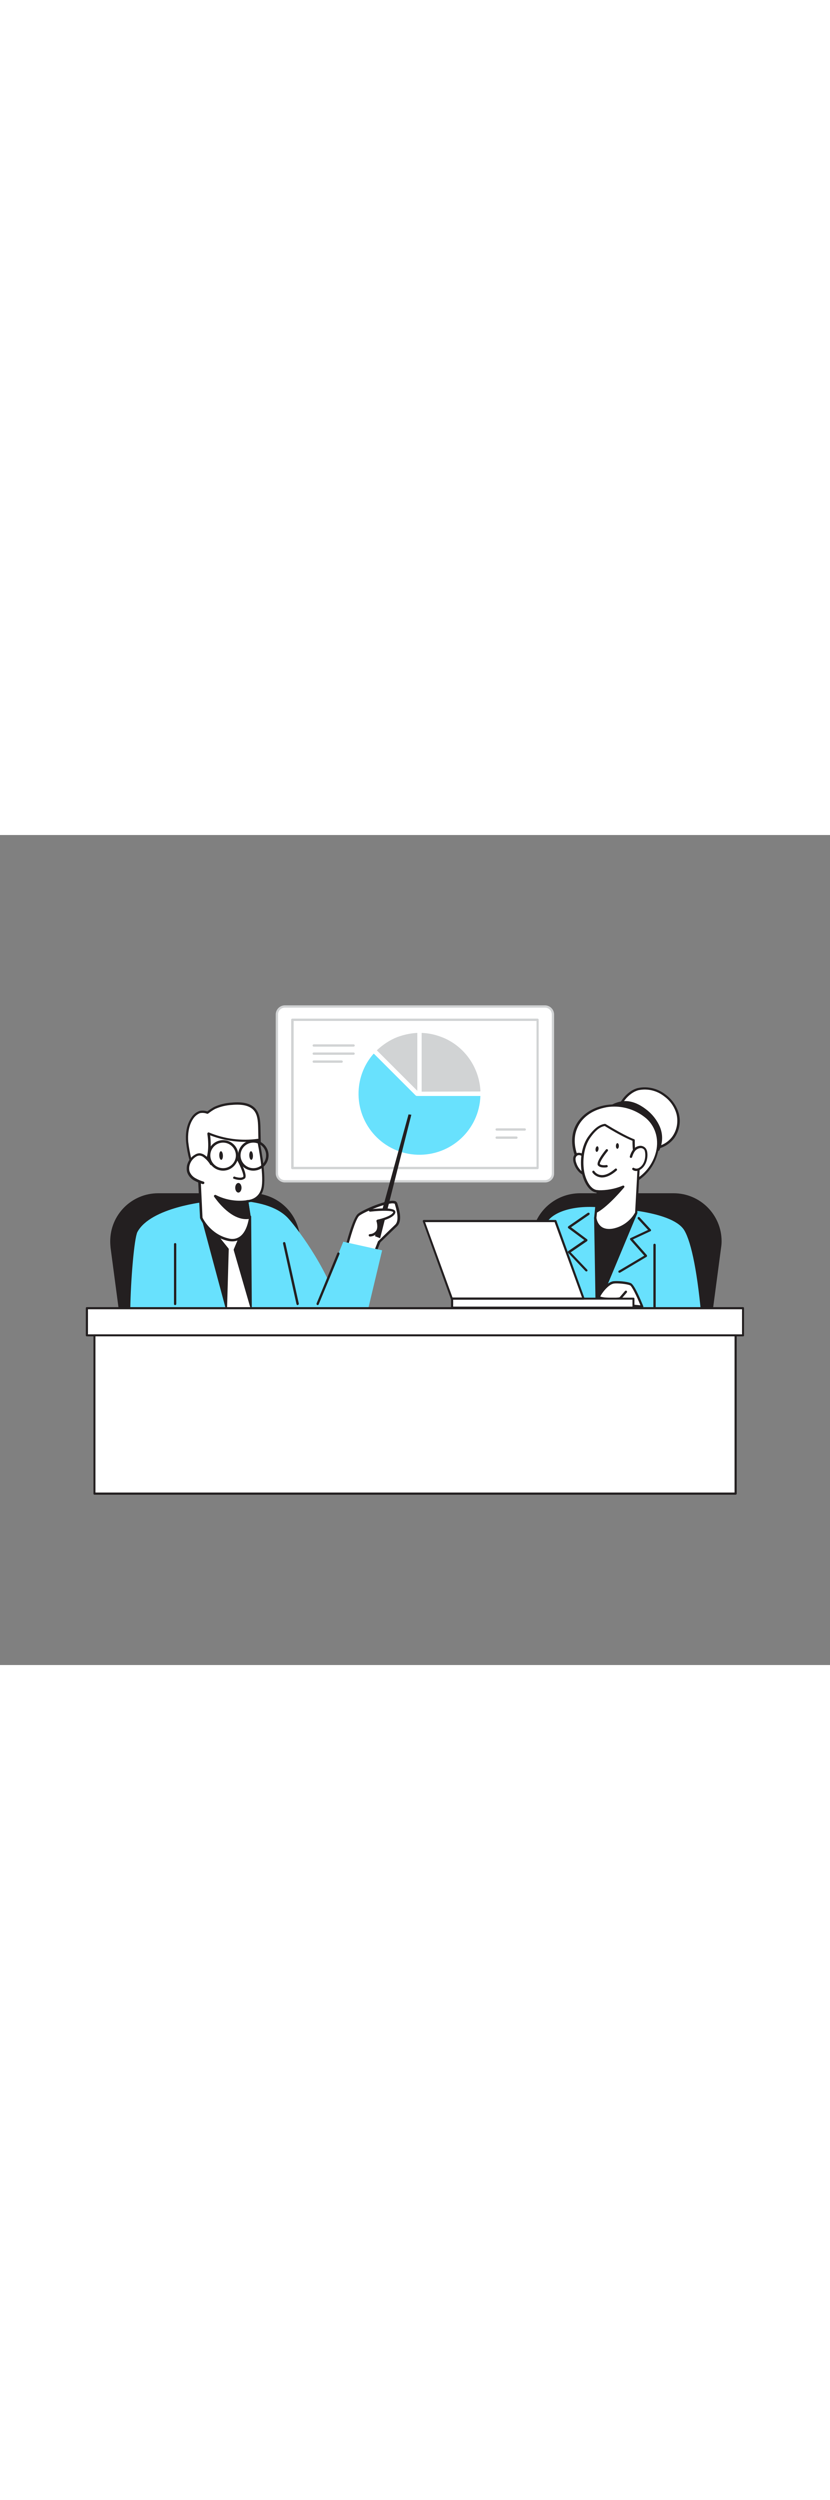 <svg version="1.1" id="Layer_1" xmlns="http://www.w3.org/2000/svg" xmlns:xlink="http://www.w3.org/1999/xlink" x="0px" y="0px" viewBox="0 0 500 500" style="width: 166px;" xml:space="preserve" data-imageid="team-presentation-2-81" imageName="Team Presentation 2" class="illustrations_image">
<rect x="0" y="0" width="500" height="500" fill="#808080" stroke="none"/>
<style type="text/css">
	.st0_team-presentation-2-81{fill:#231F20;}
	.st1_team-presentation-2-81{fill:#FFFFFF;}
	.st2_team-presentation-2-81{fill:#D1D3D4;}
	.st3_team-presentation-2-81{fill:#68E1FD;}
	.st4_team-presentation-2-81{fill:none;}
</style>
<path id="Chair_2_team-presentation-2-81" class="st0_team-presentation-2-81" d="M349.3,215.8h56.5c16,0,28.9,13,28.9,28.9c0,1.3-0.1,2.6-0.3,3.8l-9.1,68.6H310.4l10.1-76.2&#10;&#9;C322.5,226.6,334.7,215.9,349.3,215.8z"/>
<path id="Chair_1_team-presentation-2-81" class="st0_team-presentation-2-81" d="M151.9,215.8H95.3c-16,0-29,13-28.9,29.1c0,1.2,0.1,2.5,0.2,3.7l9.1,68.6h115L180.6,241&#10;&#9;C178.6,226.6,166.4,215.9,151.9,215.8z"/>
<g id="Screen_team-presentation-2-81">
	<path class="st1_team-presentation-2-81" d="M171.6,103.3h156.8c2.7,0,4.8,2.2,4.8,4.8v95.7c0,2.7-2.2,4.8-4.8,4.8H171.6c-2.7,0-4.8-2.2-4.8-4.8v-95.7&#10;&#9;&#9;C166.8,105.4,169,103.3,171.6,103.3z"/>
	<path class="st2_team-presentation-2-81" d="M328.4,209.3H171.6c-3,0-5.5-2.5-5.5-5.5v-95.7c0-3,2.5-5.5,5.5-5.5h156.7c3,0,5.5,2.5,5.5,5.5c0,0,0,0,0,0&#10;&#9;&#9;v95.7C333.9,206.8,331.4,209.3,328.4,209.3z M171.6,104c-2.3,0-4.1,1.8-4.1,4.1v95.7c0,2.3,1.8,4.1,4.1,4.1h156.7&#10;&#9;&#9;c2.3,0,4.1-1.8,4.1-4.1v-95.7c0-2.3-1.8-4.1-4.1-4.1L171.6,104z"/>
	<path class="st2_team-presentation-2-81" d="M323.9,201.3H176.1c-0.4,0-0.7-0.3-0.7-0.7v-89.3c0-0.4,0.3-0.7,0.7-0.7h147.7c0.4,0,0.7,0.3,0.7,0.7v89.3&#10;&#9;&#9;C324.5,201,324.2,201.3,323.9,201.3z M176.9,199.9h146.3V112H176.9V199.9z"/>
</g>
<g id="Character_Female_team-presentation-2-81">
	<path class="st1_team-presentation-2-81" d="M384.5,153c5.5-1.3,11.5,0.4,16,3.8c3.7,2.7,6.4,6.6,7.6,11c1.3,5,0.3,10.3-2.7,14.4c-3.1,4.1-8,6.5-13.1,6.4&#10;&#9;&#9;c-5.3-0.2-10.2-3.2-13.5-7.4c-2.4-3-5.7-7.9-6.3-11.8C371.6,162.6,378.1,154.5,384.5,153z"/>
	<path class="st0_team-presentation-2-81" d="M392.9,189.4h-0.6c-5.1-0.2-10.3-3-14-7.6c-2.1-2.7-5.8-7.8-6.4-12.1c-1.1-7.5,5.9-15.8,12.5-17.3l0,0&#10;&#9;&#9;c5.9-1.2,11.9,0.3,16.6,4c3.8,2.8,6.6,6.8,7.9,11.3c1.4,5.2,0.3,10.7-2.8,15C402.9,186.8,398.1,189.3,392.9,189.4z M384.7,153.7&#10;&#9;&#9;c-5.8,1.4-12.4,9-11.4,15.7c0.6,4.1,4.5,9.4,6.1,11.4c3.4,4.3,8.2,6.9,12.9,7.1c4.9,0.1,9.6-2.1,12.6-6.1c2.9-4,3.8-9.1,2.6-13.8&#10;&#9;&#9;c-1.2-4.3-3.8-8-7.4-10.6C395.8,154,390.2,152.6,384.7,153.7L384.7,153.7z"/>
	<path class="st0_team-presentation-2-81" d="M388.6,165.7c3.7,2.7,6.6,6.4,8.4,10.6c1.8,4.3,1.6,9.1-0.4,13.3c-0.6-3.5-3.3-6.1-5.9-8.5&#10;&#9;&#9;c-3.3-3.3-6.9-6.2-10.7-8.8c-1.9-1.2-4-2.2-6.1-2.9c-1.7-0.6-5.1-0.7-6.2-2.3c-2.4-3.5,4.6-5.5,7.1-5.9&#10;&#9;&#9;C379.8,160.5,384.7,162.8,388.6,165.7z"/>
	<path class="st0_team-presentation-2-81" d="M396.6,190.3h-0.1c-0.3,0-0.5-0.3-0.6-0.6c-0.5-3.1-2.9-5.5-5.6-8.1c-3.2-3.2-6.8-6.2-10.6-8.7&#10;&#9;&#9;c-1.9-1.2-3.9-2.2-6-2.9c-0.6-0.2-1.1-0.3-1.7-0.4c-1.9-0.4-4-0.8-4.9-2.2c-0.6-0.8-0.8-1.9-0.4-2.9c1.1-2.6,6.2-3.8,8-4.1&#10;&#9;&#9;c5.7-0.8,10.9,2.1,14.3,4.7l0,0c3.8,2.8,6.8,6.6,8.6,10.9c1.8,4.5,1.7,9.5-0.4,13.9C397.1,190.2,396.9,190.3,396.6,190.3z&#10;&#9;&#9; M376.6,161.8c-0.6,0-1.2,0-1.8,0.1c-2,0.3-6.2,1.5-6.9,3.3c-0.2,0.5-0.1,1.1,0.3,1.5c0.6,0.9,2.5,1.3,4,1.6&#10;&#9;&#9;c0.6,0.1,1.2,0.3,1.9,0.4c2.2,0.7,4.3,1.7,6.3,3c3.9,2.6,7.5,5.6,10.8,8.9c1.9,1.8,4.3,4.1,5.5,7c1.1-3.6,1-7.5-0.4-11&#10;&#9;&#9;c-1.7-4.1-4.6-7.7-8.2-10.3l0,0C385.3,164.1,381.2,161.8,376.6,161.8L376.6,161.8z"/>
	<path class="st3_team-presentation-2-81 targetColor" d="M303.4,290.7c6.2-20.6,15.2-40.2,26.7-58.3c4.3-5.7,16.9-10.1,34.7-7.7c0,0,39.7,0.8,47.4,13.4&#10;&#9;&#9;c4.4,7.3,8.2,26.6,10.6,55.3C422.8,293.4,300.5,291.1,303.4,290.7z" style="fill: rgb(104, 225, 253);"/>
	<polygon class="st0_team-presentation-2-81" points="358.6,230.6 359.5,284.8 383.3,227.6 &#9;"/>
	<path class="st0_team-presentation-2-81" d="M359.5,285.5h-0.1c-0.3-0.1-0.6-0.3-0.6-0.7l-0.9-54.2c0-0.4,0.3-0.7,0.6-0.7l24.7-3c0.2,0,0.5,0.1,0.6,0.3&#10;&#9;&#9;c0.1,0.2,0.2,0.5,0.1,0.7L360.1,285C360,285.3,359.8,285.5,359.5,285.5z M359.3,231.2l0.8,50.2l22.1-52.9L359.3,231.2z"/>
	<path class="st1_team-presentation-2-81" d="M347.1,176.2c6.2-14.1,28.5-18.5,42.7-5.9c6.3,5.6,8.1,14.1,5.6,22.1c-2.4,7.8-8.1,14.1-15.6,17.3&#10;&#9;&#9;c-7.6,3.1-16.1,2.1-22.8-2.6c-3.7-2.9-6.7-6.7-8.6-11C344.7,188.4,344.7,181.6,347.1,176.2z"/>
	<path class="st0_team-presentation-2-81" d="M370.8,212.3c-5.1,0-10.1-1.5-14.2-4.5c-3.8-3-6.9-6.8-8.9-11.2c-3.5-7.4-4-14.6-1.4-20.6l0,0&#10;&#9;&#9;c2.9-6.5,9.1-11.2,17.1-13c9.5-2.1,19.4,0.5,26.7,6.9c6.3,5.5,8.5,14.3,5.8,22.9c-2.4,8-8.3,14.5-16,17.8&#10;&#9;&#9;C377.1,211.7,374,212.3,370.8,212.3z M370.1,163.6c-2.1,0-4.2,0.2-6.2,0.7c-7.6,1.7-13.5,6.1-16.1,12.2l0,0&#10;&#9;&#9;c-2.5,5.6-2,12.4,1.3,19.4c1.9,4.2,4.8,7.9,8.4,10.7c6.5,4.5,14.8,5.5,22.1,2.5c7.3-3.1,12.9-9.3,15.2-16.9&#10;&#9;&#9;c2.5-8,0.4-16.2-5.4-21.4C384,166.2,377.2,163.6,370.1,163.6L370.1,163.6z M347.1,176.2L347.1,176.2z"/>
	<path class="st1_team-presentation-2-81" d="M353.1,196.7c-0.4-1.3-1-2.5-1.9-3.5c-0.9-1-2.4-1.4-3.7-0.9c-0.9,0.5-1.5,1.5-1.5,2.5c-0.1,1,0.1,2,0.5,3&#10;&#9;&#9;c0.6,1.8,1.6,3.4,2.9,4.8c1.4,1.3,3.2,2.1,5.1,2"/>
	<path class="st0_team-presentation-2-81" d="M354.1,205.3c-1.9,0-3.8-0.8-5.2-2.2c-1.4-1.4-2.5-3.1-3.1-5.1c-0.4-1-0.6-2.2-0.5-3.3c0.1-1.3,0.8-2.4,1.9-3&#10;&#9;&#9;c1.6-0.6,3.3-0.2,4.5,1c0.9,1.1,1.6,2.4,2.1,3.8c0.1,0.4,0,0.8-0.4,0.9c-0.4,0.1-0.8-0.1-0.9-0.4c-0.3-1.2-0.9-2.3-1.8-3.3&#10;&#9;&#9;c-0.7-0.8-1.8-1.1-2.8-0.7c-0.7,0.4-1.1,1.1-1.2,1.9c0,0.9,0.1,1.8,0.5,2.7c0.5,1.7,1.5,3.2,2.7,4.5c1.2,1.2,2.9,1.9,4.6,1.8&#10;&#9;&#9;c0.4,0,0.7,0.3,0.8,0.6c0,0.4-0.3,0.7-0.6,0.7c0,0,0,0,0,0L354.1,205.3z"/>
	<path class="st1_team-presentation-2-81" d="M360.2,214.6l-1.6,16c0,0,0.8,9.1,10.7,7.3c6-1.1,11.1-4.9,14-10.2l1.5-27.7c0.1-1.4-1.5-3.4-2-4.7&#10;&#9;&#9;c-1.3-3.7-1.2-11.4-1.2-11.4s-4.9-1.6-17.2-9.2c-3.9,0.5-6.8,3.8-9.1,6.9c-4.2,5.6-5.2,13.9-4.3,20.6&#10;&#9;&#9;C351.7,206.6,354.7,214.7,360.2,214.6z"/>
	<path class="st0_team-presentation-2-81" d="M366.9,238.8c-2,0.1-3.9-0.5-5.5-1.7c-1.9-1.6-3.2-3.9-3.5-6.4l1.5-15.3c-5.3-0.6-8.4-8.2-9.1-13.1&#10;&#9;&#9;c-0.9-6.2-0.2-15.1,4.4-21.1c2.4-3.2,5.5-6.6,9.6-7.2c0.2,0,0.3,0,0.5,0.1c12.1,7.4,17,9.1,17.1,9.1c0.3,0.1,0.5,0.4,0.5,0.7&#10;&#9;&#9;c0,0.1-0.1,7.6,1.1,11.1c0.2,0.5,0.5,1,0.7,1.5c0.7,1,1.1,2.2,1.2,3.5l0,0c0,0,0,0.5-1.5,27.7c0,0.1,0,0.2-0.1,0.3&#10;&#9;&#9;c-3,5.6-8.3,9.5-14.5,10.6C368.6,238.7,367.7,238.8,366.9,238.8z M359.3,230.6c0.3,2.1,1.3,4,2.9,5.3c1.7,1.3,4.1,1.7,7,1.2&#10;&#9;&#9;c5.7-1.1,10.6-4.7,13.4-9.7c0.1-2.1,1.5-27.4,1.5-27.6c-0.2-1-0.5-1.9-1.1-2.8c-0.3-0.5-0.6-1.1-0.8-1.7c-1.1-3.3-1.2-9.3-1.2-11.1&#10;&#9;&#9;c-1.5-0.6-6.6-2.7-16.7-8.9c-3.5,0.6-6.2,3.6-8.4,6.6c-4.3,5.8-5,14.1-4.1,20.1c0.5,3.9,3.3,11.9,8.4,11.9h0.1&#10;&#9;&#9;c0.4,0,0.7,0.3,0.7,0.7c0,0,0,0,0,0.1L359.3,230.6L359.3,230.6z"/>
	<path class="st1_team-presentation-2-81" d="M365.5,190c0,0-5.9,7.2-4.8,8.6s4.6,0.9,4.6,0.9"/>
	<path class="st0_team-presentation-2-81" d="M363.9,200.3c-1.2,0-2.9-0.2-3.7-1.3c-1.2-1.6,2.5-6.7,4.8-9.5c0.2-0.3,0.7-0.4,1-0.1c0.3,0.2,0.4,0.7,0.1,1&#10;&#9;&#9;c0,0,0,0,0,0c-2.8,3.4-5,7-4.7,7.8c0.6,0.8,2.7,0.8,3.9,0.6c0.4-0.1,0.7,0.2,0.8,0.6c0,0,0,0,0,0c0.1,0.4-0.2,0.7-0.6,0.8&#10;&#9;&#9;C364.9,200.3,364.4,200.3,363.9,200.3z"/>
	
		<ellipse transform="matrix(0.133 -0.991 0.991 0.133 124.448 520.306)" class="st0_team-presentation-2-81" cx="359.5" cy="189.1" rx="1.7" ry="0.9"/>
	
		<ellipse transform="matrix(1.169341e-02 -1 1 1.169341e-02 180.173 557.026)" class="st0_team-presentation-2-81" cx="371.9" cy="187.4" rx="1.7" ry="0.9"/>
	<path class="st1_team-presentation-2-81" d="M380.2,193.8c0.4-1.4,1-2.6,1.8-3.8c1-1.3,2.5-2.1,4.1-2.1c1,0,1.9,0.5,2.5,1.4c0.4,0.6,0.6,1.2,0.6,1.9&#10;&#9;&#9;c0.5,3.6-0.6,8.2-4,10c-1.1,0.7-2.6,0.8-3.8,0.1"/>
	<path class="st0_team-presentation-2-81" d="M383.2,202.4c-0.7,0-1.5-0.2-2.1-0.7c-0.3-0.2-0.4-0.7-0.1-1c0.2-0.3,0.7-0.4,1-0.1c0.9,0.5,2.1,0.5,3-0.1&#10;&#9;&#9;c3-1.7,4.1-5.9,3.6-9.3c-0.1-0.6-0.2-1.1-0.5-1.6c-0.5-0.6-1.2-1-2-1c-1.4,0-2.7,0.7-3.6,1.8c-0.8,1.1-1.3,2.3-1.7,3.6&#10;&#9;&#9;c-0.1,0.4-0.5,0.6-0.9,0.5s-0.6-0.5-0.5-0.9c0.4-1.4,1-2.8,1.9-4c1.1-1.5,2.9-2.4,4.7-2.4c1.2,0.1,2.4,0.7,3.1,1.7&#10;&#9;&#9;c0.4,0.6,0.7,1.3,0.8,2.1c0.6,3.8-0.8,8.7-4.4,10.7C384.9,202.1,384.1,202.4,383.2,202.4z"/>
	<path class="st0_team-presentation-2-81" d="M330.1,288.8L330.1,288.8c-0.4,0-0.7-0.3-0.7-0.7c0-1.2,6-33.4,7.2-39.8c0.1-0.4,0.4-0.6,0.8-0.6&#10;&#9;&#9;c0.4,0.1,0.6,0.4,0.6,0.8c-2.9,15.3-7.2,38.5-7.2,39.6C330.8,288.6,330.5,288.8,330.1,288.8z"/>
	<path class="st0_team-presentation-2-81" d="M394.3,291.4c-0.4,0-0.7-0.3-0.7-0.7v0v-43.8c0-0.4,0.3-0.7,0.7-0.7c0.4,0,0.7,0.3,0.7,0.7c0,0,0,0,0,0v43.8&#10;&#9;&#9;C395,291.1,394.7,291.4,394.3,291.4z"/>
	<path class="st0_team-presentation-2-81" d="M360.2,214.6c5.2,0.1,10.4-0.9,15.2-2.8c0,0-9,10.9-16,14.9L360.2,214.6z"/>
	<path class="st0_team-presentation-2-81" d="M359.5,227.4c-0.4,0-0.7-0.3-0.7-0.7c0,0,0,0,0,0l0.7-12c0-0.4,0.3-0.7,0.7-0.7c0,0,0,0,0.1,0&#10;&#9;&#9;c5.1,0.1,10.2-0.8,14.9-2.8c0.3-0.1,0.6,0,0.8,0.2c0.2,0.3,0.2,0.6,0,0.9c-0.4,0.4-9.1,11-16.1,15&#10;&#9;&#9;C359.7,227.3,359.6,227.4,359.5,227.4z M360.9,215.4l-0.6,10c4.7-3.1,10.1-8.8,12.8-11.9C369.1,214.7,365,215.4,360.9,215.4&#10;&#9;&#9;L360.9,215.4z"/>
	<path class="st0_team-presentation-2-81" d="M353.2,262.9c-0.2,0-0.4-0.1-0.5-0.2l-10.4-11c-0.1-0.1-0.2-0.3-0.2-0.6c0-0.2,0.1-0.4,0.3-0.5l9.6-6.6&#10;&#9;&#9;l-9.6-7.1c-0.2-0.1-0.3-0.4-0.3-0.6c0-0.2,0.1-0.4,0.3-0.6l11.7-8.1c0.3-0.2,0.8-0.1,1,0.2s0.1,0.8-0.2,1l0,0l-10.9,7.5l9.6,7.2&#10;&#9;&#9;c0.2,0.1,0.3,0.3,0.3,0.6c0,0.2-0.1,0.4-0.3,0.6l-9.8,6.7l9.9,10.4c0.3,0.3,0.3,0.7,0,1C353.6,262.9,353.4,262.9,353.2,262.9z"/>
	<path class="st0_team-presentation-2-81" d="M373.2,263.7c-0.2,0-0.5-0.1-0.6-0.3c-0.2-0.3-0.1-0.8,0.2-1c0,0,0,0,0.1,0l15.2-9l-8.4-9.5&#10;&#9;&#9;c-0.1-0.2-0.2-0.4-0.2-0.6c0-0.2,0.2-0.4,0.4-0.5l10.5-4.9l-6.1-6.6c-0.3-0.3-0.3-0.7,0-1c0,0,0,0,0,0c0.3-0.3,0.7-0.3,1,0l6.7,7.3&#10;&#9;&#9;c0.2,0.2,0.2,0.4,0.2,0.6c0,0.2-0.2,0.4-0.4,0.5l-10.5,4.9l8.3,9.4c0.1,0.2,0.2,0.4,0.2,0.6c0,0.2-0.2,0.4-0.3,0.5l-15.9,9.5&#10;&#9;&#9;C373.4,263.6,373.3,263.7,373.2,263.7z"/>
	<path class="st0_team-presentation-2-81" d="M362.7,206.3c-0.4,0-0.7,0-1.1-0.1c-1.9-0.3-3.6-1.3-4.7-2.9c-0.2-0.3-0.1-0.8,0.2-1c0.3-0.2,0.8-0.1,1,0.2&#10;&#9;&#9;c0,0,0,0,0,0.1c0.9,1.2,2.2,2,3.7,2.2c2.5,0.4,5.5-0.9,8.7-3.7c0.3-0.3,0.7-0.3,1,0c0.3,0.3,0.3,0.7,0,1c0,0,0,0-0.1,0.1&#10;&#9;&#9;C368.3,204.9,365.3,206.3,362.7,206.3z"/>
	<path class="st1_team-presentation-2-81" d="M386.9,284.1c0,0-4.9-12.5-7-13.4s-8-1.5-10.2-1.2c-4,0.6-8.5,7-8.9,8.6c-0.3,1.2,10.5,2.1,13.2,0.7l0.9,4.2&#10;&#9;&#9;L386.9,284.1z"/>
	<path class="st0_team-presentation-2-81" d="M386.9,284.8L386.9,284.8l-12.1-1c-0.3,0-0.6-0.3-0.6-0.6l-0.7-3.5c-3.4,0.9-11.5,0.3-13-0.8&#10;&#9;&#9;c-0.3-0.2-0.5-0.6-0.4-1c0.4-1.9,5.1-8.5,9.4-9.1c2.2-0.3,8.3,0.1,10.6,1.2s6.5,11.7,7.4,13.8c0.1,0.2,0.1,0.5-0.1,0.7&#10;&#9;&#9;C387.3,284.7,387.1,284.8,386.9,284.8z M375.4,282.4l10.4,0.9c-2.3-5.7-5.2-11.5-6.2-12c-1.9-0.9-7.7-1.4-9.8-1.1&#10;&#9;&#9;c-3.4,0.5-7.4,6-8.2,7.8c1.6,0.8,9.9,1.3,12.1,0.3c0.2-0.1,0.4-0.1,0.6,0c0.2,0.1,0.3,0.3,0.4,0.5L375.4,282.4z"/>
	<line class="st4_team-presentation-2-81" x1="377.1" y1="275.2" x2="374" y2="278.8"/>
	<path class="st0_team-presentation-2-81" d="M374,279.5c-0.2,0-0.3-0.1-0.5-0.2c-0.3-0.2-0.3-0.7-0.1-1c0,0,0,0,0,0l3.1-3.6c0.3-0.3,0.7-0.3,1-0.1&#10;&#9;&#9;c0.3,0.3,0.3,0.7,0.1,1l-3.1,3.6C374.4,279.4,374.2,279.5,374,279.5z"/>
</g>
<g id="Pie_Chart_team-presentation-2-81">
	<path class="st3_team-presentation-2-81 targetColor" d="M225.5,132c8.3,8.3,16.6,16.6,24.8,24.8c0.3,0.3,0.6,0.4,1,0.4h38.1c-0.7,20.3-17.7,36.1-38,35.4&#10;&#9;&#9;c-20.3-0.7-36.1-17.7-35.4-38c0.3-8.5,3.5-16.6,9.1-22.9L225.5,132z" style="fill: rgb(104, 225, 253);"/>
	<path class="st2_team-presentation-2-81" d="M254,119.2v35.4h0.4l34.3-0.1c0.8,0,0.8,0,0.7-0.8c-0.9-13.7-9.3-25.9-21.9-31.4c-3.8-1.6-7.8-2.7-11.9-3&#10;&#9;&#9;L254,119.2z"/>
	<path class="st2_team-presentation-2-81" d="M251.4,154.1v-34.9c-4.1,0.2-8.2,1.1-12,2.5c-4.6,1.8-8.8,4.6-12.4,8L251.4,154.1z"/>
</g>
<g id="Character_Male_team-presentation-2-81">
	<path class="st1_team-presentation-2-81" d="M208.7,248.8c0,0,4.2-17.3,7.4-19.9s21.4-10.2,22.5-6.9s3.2,10.4,0,13.4s-10.1,9.7-10.1,9.7l-7.7,19.5&#10;&#9;&#9;L208.7,248.8z"/>
	<path class="st0_team-presentation-2-81" d="M220.8,265.2c-0.2,0-0.4-0.1-0.6-0.3l-12.1-15.8c-0.1-0.2-0.2-0.4-0.1-0.6c0.4-1.8,4.4-17.6,7.6-20.3&#10;&#9;&#9;c2.8-2.4,18.1-9,22.3-7.7c0.6,0.1,1.1,0.6,1.4,1.2c1.1,3.5,3.4,10.8-0.2,14.1c-2.9,2.7-9.1,8.8-10,9.6l-7.6,19.3&#10;&#9;&#9;C221.3,265,221.1,265.2,220.8,265.2L220.8,265.2z M209.4,248.6l11.1,14.5l7.2-18.3c0-0.1,0.1-0.2,0.2-0.2c0.1-0.1,6.9-6.8,10.1-9.8&#10;&#9;&#9;c2.9-2.7,0.7-9.6-0.2-12.6c0-0.1-0.2-0.2-0.4-0.2c-3.5-1-18.2,5.1-21,7.4C214.1,231.4,210.7,243.6,209.4,248.6z"/>
	<path class="st1_team-presentation-2-81" d="M115.8,199.7c-1.1-4.9-2.5-9.7-3-14.7s0.2-10.3,3.1-14.4c1.1-1.7,2.7-3,4.6-3.7c1.7-0.5,4.6,0.4,4.6,0.4&#10;&#9;&#9;c1.4-1,2.8-2,4.3-2.8c3.3-1.4,6.7-2.3,10.3-2.5c5-0.5,10.8-0.2,14,3.7c2.3,2.9,2.5,6.9,2.6,10.6l0.2,9.5"/>
	<path class="st0_team-presentation-2-81" d="M115.8,200.5c-0.3,0-0.6-0.2-0.7-0.6c-0.3-1.3-0.6-2.5-0.9-3.8c-1-3.6-1.7-7.3-2.1-11&#10;&#9;&#9;c-0.4-4.1-0.1-10.1,3.2-14.9c1.2-1.9,2.9-3.3,5-4c1.5-0.3,3.1-0.2,4.6,0.3c1.3-1,2.7-1.9,4.1-2.7c3.3-1.5,6.9-2.4,10.5-2.6&#10;&#9;&#9;c7.1-0.7,11.9,0.6,14.6,3.9c2.6,3.2,2.7,7.7,2.8,11l0.2,9.5c0,0.4-0.3,0.7-0.7,0.7l0,0c-0.4,0-0.7-0.3-0.7-0.7l-0.2-9.5&#10;&#9;&#9;c-0.1-3.9-0.4-7.5-2.5-10.1c-2.4-2.9-6.8-4-13.4-3.4c-3.5,0.2-6.8,1-10,2.4c-1.5,0.8-2.9,1.8-4.2,2.8c-0.2,0.1-0.4,0.2-0.7,0.1&#10;&#9;&#9;c-1.3-0.5-2.7-0.6-4.1-0.4c-1.7,0.6-3.2,1.9-4.2,3.4c-3,4.4-3.3,10-3,13.9c0.4,3.6,1.1,7.2,2,10.8c0.3,1.3,0.6,2.6,0.9,3.8&#10;&#9;&#9;c0.1,0.4-0.2,0.8-0.5,0.9c0,0,0,0,0,0L115.8,200.5z"/>
	<path class="st0_team-presentation-2-81" d="M178.8,285.4c-5.5-25.6-19.1-55.6-21.5-56.7c-5.9-2.7-37.1-5.7-44.1,6.3c-2.2,3.8-0.9,28.6,1.9,50.4H178.8z"/>
	<polygon class="st1_team-presentation-2-81" points="145.5,240.6 141.5,249.9 151.8,285.4 136,285.4 137.1,249.5 127.2,237.3 &#9;"/>
	<path class="st0_team-presentation-2-81" d="M151.8,286.2H136c-0.2,0-0.4-0.1-0.5-0.2c-0.1-0.1-0.2-0.3-0.2-0.5l1-35.7l-9.7-12c-0.2-0.2-0.2-0.6-0.1-0.8&#10;&#9;&#9;c0.2-0.3,0.5-0.4,0.8-0.3l18.2,3.3c0.2,0,0.4,0.2,0.5,0.4c0.1,0.2,0.1,0.4,0,0.6l-3.8,9.2l10.2,35.3c0.1,0.2,0,0.5-0.1,0.6&#10;&#9;&#9;C152.2,286.1,152,286.2,151.8,286.2z M136.8,284.7h14l-10-34.6c0-0.2,0-0.3,0-0.5l3.6-8.5l-15.4-2.8l8.6,10.7&#10;&#9;&#9;c0.1,0.1,0.2,0.3,0.2,0.5L136.8,284.7z"/>
	<path class="st3_team-presentation-2-81 targetColor" d="M136,285.4l-14.7-54.8l30-1.1l0.4,55.8h52.7c-7.7-26.1-27.1-50.4-30.8-54.4c-13.8-15-49.2-10-49.2-10&#10;&#9;&#9;s-33.5,3.3-41.6,18.2c-2,3.8-4.1,29.9-4.3,46.1L136,285.4z" style="fill: rgb(104, 225, 253);"/>
	<path class="st1_team-presentation-2-81" d="M149,220.7l1.6,10.5c0,0-1.6,15.2-13.2,12.6s-16.1-13.1-16.1-13.1l-1.5-27.6c0,0,8.5-4.6,5.8-23.1&#10;&#9;&#9;c9.4,4,19.8,5.3,29.9,3.9c0,0,4.1,19,2.8,28S149,220.7,149,220.7z"/>
	<path class="st0_team-presentation-2-81" d="M140,244.8c-0.9,0-1.9-0.1-2.8-0.3c-11.7-2.7-16.4-13-16.6-13.5c0-0.1-0.1-0.2-0.1-0.2l-1.4-27.7&#10;&#9;&#9;c0-0.3,0.1-0.5,0.4-0.7c0.1,0,8-4.7,5.4-22.4c0-0.3,0.1-0.5,0.3-0.7c0.2-0.2,0.5-0.2,0.7-0.1c9.3,3.9,19.5,5.2,29.5,3.8&#10;&#9;&#9;c0.4,0,0.7,0.2,0.8,0.6c0.2,0.8,4.1,19.3,2.8,28.2c-1.1,7.7-7.1,9.2-9.3,9.5l1.5,9.7c0,0.1,0,0.1,0,0.2c0,0.3-0.9,8.3-6,11.9&#10;&#9;&#9;C143.8,244.2,141.9,244.8,140,244.8z M122,230.5c0.5,1.1,5.2,10.1,15.6,12.5c2.4,0.7,4.9,0.3,6.9-1.1c4.2-3,5.2-9.9,5.4-10.8&#10;&#9;&#9;l-1.6-10.4c0-0.2,0-0.4,0.2-0.6c0.1-0.2,0.3-0.3,0.5-0.2c0.3,0,7.5-0.2,8.7-8.4c1.1-7.8-2-23.6-2.7-27.1c-9.6,1.2-19.4,0-28.4-3.5&#10;&#9;&#9;c1.9,15.7-4.3,21.2-5.9,22.3L122,230.5z"/>
	<path class="st1_team-presentation-2-81" d="M143.1,194.9c0,0,5.5,10,3.8,11.6s-5.8,0-5.8,0"/>
	<path class="st0_team-presentation-2-81" d="M144.6,207.8c-1.3,0-2.5-0.3-3.7-0.7c-0.4-0.1-0.6-0.5-0.4-0.9s0.5-0.6,0.9-0.4c1,0.4,4,1.1,5.1,0.1&#10;&#9;&#9;c0.6-0.7-1.3-5.8-4-10.7c-0.2-0.3-0.1-0.8,0.2-1c0,0,0,0,0.1,0c0.3-0.2,0.7-0.1,1,0.2c0,0,0,0.1,0,0.1c1.7,3.2,5.5,10.7,3.7,12.4&#10;&#9;&#9;C146.6,207.5,145.6,207.9,144.6,207.8z"/>
	
		<ellipse transform="matrix(0.999 -4.205003e-02 4.205003e-02 0.999 -8.002 5.773)" class="st0_team-presentation-2-81" cx="133.2" cy="193.1" rx="1.1" ry="2.6"/>
	
		<ellipse transform="matrix(0.999 -4.205003e-02 4.205003e-02 0.999 -7.986 6.534)" class="st0_team-presentation-2-81" cx="151.3" cy="193.1" rx="1.1" ry="2.6"/>
	<path class="st1_team-presentation-2-81" d="M127.2,198.2c-1-1.7-2.4-3.3-4-4.5c-0.8-0.7-1.9-1.2-3-1.3c-0.9,0-1.8,0.3-2.5,0.8c-2.3,1.3-3.9,3.6-4.4,6.2&#10;&#9;&#9;c-0.2,1.2-0.2,2.4,0.1,3.6c0.7,1.8,1.9,3.3,3.6,4.3c1.7,1,3.4,1.7,5.2,2.3"/>
	<path class="st0_team-presentation-2-81" d="M122.3,210.3c-0.1,0-0.2,0-0.2,0c-1.9-0.6-3.7-1.4-5.4-2.3c-1.8-1.1-3.2-2.7-3.9-4.7c-0.4-1.3-0.4-2.7-0.2-4&#10;&#9;&#9;c0.6-2.8,2.3-5.3,4.8-6.7c0.9-0.6,1.9-0.9,2.9-0.9c1.2,0.1,2.4,0.6,3.4,1.4c1.7,1.3,3.1,2.9,4.2,4.7c0.2,0.3,0.1,0.8-0.3,1&#10;&#9;&#9;c-0.3,0.2-0.8,0.1-1-0.3c-1-1.7-2.3-3.1-3.8-4.3c-0.7-0.6-1.6-1-2.5-1.1c-0.8,0-1.5,0.2-2.1,0.6c-2.1,1.2-3.6,3.3-4.1,5.7&#10;&#9;&#9;c-0.2,1.1-0.2,2.2,0.1,3.3c0.6,1.6,1.8,3,3.3,3.9c1.6,0.9,3.3,1.7,5.1,2.2c0.4,0.1,0.6,0.5,0.5,0.9&#10;&#9;&#9;C123,210.1,122.7,210.3,122.3,210.3L122.3,210.3z"/>
	<path class="st0_team-presentation-2-81" d="M105.5,283.2c-0.4,0-0.7-0.3-0.7-0.7l0,0v-36c0-0.4,0.3-0.7,0.7-0.7s0.7,0.3,0.7,0.7l0,0v36&#10;&#9;&#9;C106.2,282.8,105.9,283.2,105.5,283.2L105.5,283.2z"/>
	<path class="st0_team-presentation-2-81" d="M149,220.7c-6.6,1-13.4-0.1-19.3-3.2c0,0,9.9,15.1,20.8,13L149,220.7z"/>
	<path class="st0_team-presentation-2-81" d="M148.3,231.4c-10.3,0-18.9-13-19.3-13.5c-0.2-0.3-0.2-0.6,0.1-0.9c0.2-0.2,0.6-0.3,0.8-0.2&#10;&#9;&#9;c5.8,3,12.4,4.1,18.9,3.2c0.2,0,0.4,0,0.5,0.1c0.2,0.1,0.3,0.3,0.3,0.5l1.5,9.8c0.1,0.4-0.2,0.7-0.6,0.8&#10;&#9;&#9;C149.9,231.3,149.1,231.4,148.3,231.4z M131.8,219.2c3.1,3.9,10.2,11.6,17.9,10.7l-1.3-8.4C142.8,222.2,137,221.4,131.8,219.2z"/>
	<ellipse class="st0_team-presentation-2-81" cx="143.6" cy="212.5" rx="1.9" ry="2.9"/>
	<polygon class="st3_team-presentation-2-81 targetColor" points="190.3,285.4 206.8,245 230.2,250.2 221.8,285.4 &#9;" style="fill: rgb(104, 225, 253);"/>
	<path class="st0_team-presentation-2-81" d="M191.4,283.2c-0.1,0-0.2,0-0.3-0.1c-0.4-0.1-0.5-0.6-0.4-0.9c0,0,0,0,0,0l12.5-30.3c0.1-0.4,0.6-0.5,0.9-0.4&#10;&#9;&#9;c0,0,0,0,0,0c0.4,0.1,0.6,0.6,0.4,0.9c0,0,0,0,0,0.1L192,282.7C191.9,283,191.7,283.1,191.4,283.2z"/>
	<path class="st0_team-presentation-2-81" d="M179.3,283.2c-0.3,0-0.6-0.2-0.7-0.6l-8.1-36.5c-0.1-0.4,0.2-0.8,0.5-0.9c0,0,0,0,0,0c0.4-0.1,0.8,0.2,0.9,0.5&#10;&#9;&#9;c0,0,0,0,0,0l8.1,36.5c0.1,0.4-0.2,0.8-0.5,0.9c0,0,0,0,0,0L179.3,283.2z"/>
	<path class="st0_team-presentation-2-81" d="M134.4,202.2c-5.1,0-9.2-4.1-9.2-9.2c0-5.1,4.1-9.2,9.2-9.2c5.1,0,9.2,4.1,9.2,9.2c0,0,0,0,0,0&#10;&#9;&#9;C143.5,198.1,139.4,202.2,134.4,202.2z M134.4,185.3c-4.3,0-7.7,3.5-7.7,7.7c0,4.3,3.5,7.7,7.7,7.7c4.3,0,7.7-3.5,7.7-7.7&#10;&#9;&#9;C142.1,188.8,138.6,185.3,134.4,185.3z"/>
	<path class="st0_team-presentation-2-81" d="M152.6,202.2c-5.1,0-9.2-4.1-9.2-9.2c0-5.1,4.1-9.2,9.2-9.2c5.1,0,9.2,4.1,9.2,9.2c0,0,0,0,0,0&#10;&#9;&#9;C161.8,198.1,157.7,202.2,152.6,202.2z M152.6,185.3c-4.3,0-7.7,3.5-7.7,7.7s3.5,7.7,7.7,7.7c4.3,0,7.7-3.5,7.7-7.7&#10;&#9;&#9;C160.4,188.8,156.9,185.3,152.6,185.3z"/>
	<polygon class="st0_team-presentation-2-81" points="225.9,241.7 246.1,168.3 247.8,168.5 229,242.9 &#9;"/>
	<path class="st1_team-presentation-2-81" d="M222.9,226.3c0,0,15.7-1.8,14.6,1.3s-10,4.9-10,4.9s2.8,7.9-4.6,8.7"/>
	<path class="st0_team-presentation-2-81" d="M222.9,241.9c-0.4,0-0.7-0.3-0.8-0.7s0.3-0.7,0.7-0.8c1.5,0,2.9-0.8,3.8-2c1.4-2.2,0.2-5.7,0.2-5.7&#10;&#9;&#9;c-0.1-0.2-0.1-0.4,0.1-0.6c0.1-0.2,0.3-0.3,0.5-0.4c3.3-0.7,8.8-2.5,9.5-4.5c-0.4-1-6.9-1.1-13.9-0.3c-0.4,0-0.7-0.2-0.8-0.6&#10;&#9;&#9;c0-0.4,0.2-0.8,0.6-0.8c0,0,0,0,0,0c3.1-0.4,13.4-1.4,15.1,0.8c0.3,0.4,0.4,0.9,0.2,1.4c-1,2.9-7.4,4.7-9.8,5.2&#10;&#9;&#9;c0.3,1.3,0.8,4.1-0.6,6.2C226.7,240.8,224.9,241.8,222.9,241.9L222.9,241.9z"/>
</g>
<g id="Line_of_Text_team-presentation-2-81">
	<path class="st2_team-presentation-2-81" d="M212.9,127.5H189c-0.4,0-0.7-0.3-0.7-0.7c0-0.4,0.3-0.7,0.7-0.7h24c0.4,0,0.7,0.3,0.7,0.7&#10;&#9;&#9;C213.7,127.2,213.4,127.5,212.9,127.5L212.9,127.5z"/>
	<path class="st2_team-presentation-2-81" d="M212.9,132.4H189c-0.4,0-0.7-0.3-0.7-0.7c0-0.4,0.3-0.7,0.7-0.7h24c0.4,0,0.7,0.3,0.7,0.7&#10;&#9;&#9;C213.7,132.1,213.4,132.4,212.9,132.4C213,132.4,213,132.4,212.9,132.4L212.9,132.4z"/>
	<path class="st2_team-presentation-2-81" d="M205.8,137.2H189c-0.4,0-0.7-0.3-0.7-0.7c0-0.4,0.3-0.7,0.7-0.7h16.8c0.4,0,0.7,0.3,0.7,0.7&#10;&#9;&#9;C206.5,136.9,206.2,137.2,205.8,137.2L205.8,137.2z"/>
	<path class="st2_team-presentation-2-81" d="M316.1,178.1h-16.9c-0.4,0-0.7-0.3-0.7-0.7c0-0.4,0.3-0.7,0.7-0.7h16.9c0.4,0,0.7,0.3,0.7,0.7&#10;&#9;&#9;S316.5,178.1,316.1,178.1C316.1,178.1,316.1,178.1,316.1,178.1z"/>
	<path class="st2_team-presentation-2-81" d="M311.1,183h-11.9c-0.4,0-0.7-0.3-0.7-0.7c0-0.4,0.3-0.7,0.7-0.7h11.9c0.4,0,0.7,0.3,0.7,0.7&#10;&#9;&#9;C311.8,182.7,311.5,183,311.1,183z"/>
</g>
<g id="Desk_team-presentation-2-81">
	<rect x="52.3" y="285" class="st1_team-presentation-2-81" width="395.3" height="16.4"/>
	<path class="st0_team-presentation-2-81" d="M447.7,302H52.3c-0.4,0-0.6-0.3-0.6-0.6l0,0V285c0-0.4,0.3-0.6,0.6-0.6c0,0,0,0,0,0h395.3&#10;&#9;&#9;c0.4,0,0.6,0.3,0.6,0.6v0v16.4C448.3,301.7,448,302,447.7,302z M53,300.8h394v-15.1H53V300.8z"/>
	<rect x="56.9" y="301.4" class="st1_team-presentation-2-81" width="386.2" height="95.4"/>
	<path class="st0_team-presentation-2-81" d="M443.1,397.4H56.9c-0.4,0-0.6-0.3-0.6-0.6l0,0v-95.4c0-0.4,0.3-0.6,0.6-0.6c0,0,0,0,0,0h386.3&#10;&#9;&#9;c0.4,0,0.6,0.3,0.6,0.6v0v95.4C443.8,397.1,443.5,397.4,443.1,397.4L443.1,397.4z M57.5,396.1h385V302h-385L57.5,396.1z"/>
</g>
<g id="Laptop_team-presentation-2-81">
	<rect x="272.3" y="279.2" class="st1_team-presentation-2-81" width="109.3" height="5.5"/>
	<path class="st0_team-presentation-2-81" d="M381.6,285.4H272.3c-0.3,0-0.6-0.3-0.6-0.6c0,0,0,0,0,0v-5.5c0-0.4,0.3-0.6,0.6-0.6h0h109.3&#10;&#9;&#9;c0.4,0,0.6,0.3,0.6,0.6v0v5.5C382.2,285.1,381.9,285.4,381.6,285.4L381.6,285.4z M273,284.1h108v-4.2H273V284.1z"/>
	<polygon class="st1_team-presentation-2-81" points="351.5,279.2 272.1,279.2 255.2,232.5 334.5,232.5 &#9;"/>
	<path class="st0_team-presentation-2-81" d="M351.5,279.9h-79.3c-0.3,0-0.5-0.2-0.6-0.4l-16.9-46.7c-0.1-0.2,0-0.4,0.1-0.6c0.1-0.2,0.3-0.3,0.5-0.3h79.3&#10;&#9;&#9;c0.3,0,0.5,0.2,0.6,0.4l16.9,46.7c0.1,0.2,0,0.4-0.1,0.6C351.9,279.8,351.7,279.9,351.5,279.9z M272.6,278.6h78l-16.5-45.4h-78&#10;&#9;&#9;L272.6,278.6z"/>
</g>
</svg>